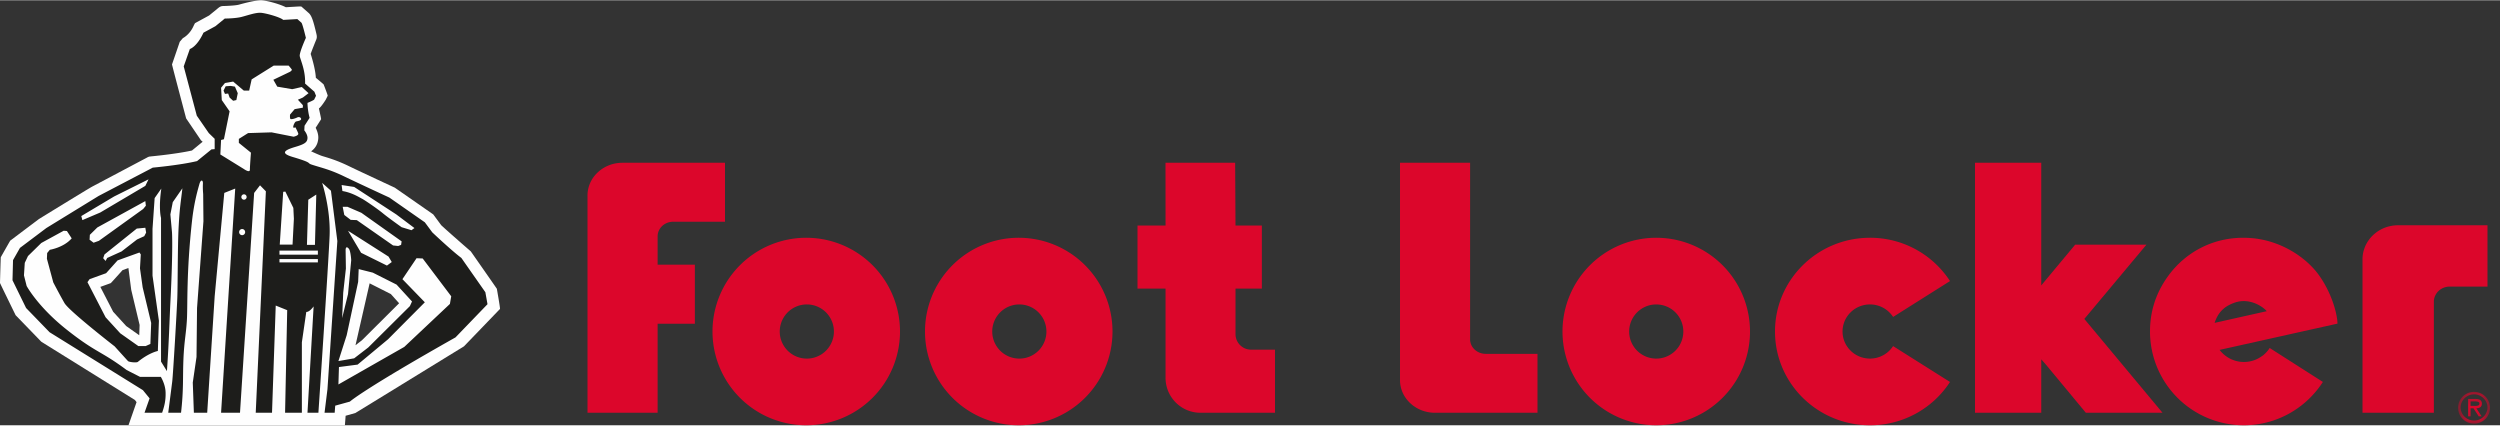 <svg xmlns="http://www.w3.org/2000/svg" xmlns:xlink="http://www.w3.org/1999/xlink" width="282" height="48" viewBox="0 0 200 34">
    <rect x="0" y="0" width="200" height="34" fill="#333333" stroke="none"/>
    <defs>
        <path id="a" d="M3.201 2.87V.329H.648v2.54h2.553z"/>
    </defs>
    <g fill="none" fill-rule="evenodd">
        <path fill="#FEFEFE" d="M14.883 2.967h-.005.005zM24.62.957V.956zm4.91 21.65h-.003a.335.335 0 0 0 .003-.014l.004.004-.005.01zm-.576 4.594l-.514.397 1.13-4.952 1.695.856h.002l.662.737-2.975 2.962zM9.804 21.59l.469-.17v.007l.225 1.737.671 2.814-.03.82-1.044-.737-1.041-1.141-1.027-1.99.834-.301c.02-.01.729-.8.943-1.039zm29.943 1.491c-.004-.02-2.082-2.99-2.082-2.99s-1.806-1.567-2.368-2.096l-.638-.864-3.074-2.138c-.007-.004-2.507-1.16-3.666-1.72-.936-.452-1.544-.633-2.13-.808-.19-.056-.727-.302-.9-.38.298-.217.538-.536.573-1.035.023-.32-.104-.639-.21-.848l.434-.678c.022-.035-.154-.739-.171-.875.17-.095.546-.695.546-.695l.154-.314c.018-.035-.324-.906-.324-.906-.008-.02-.437-.38-.624-.532-.036-.767-.4-1.864-.413-1.907.05-.176.436-1.124.436-1.124.085-.184.055-.343.022-.484-.275-1.167-.404-1.51-.666-1.71L24.119.51c-.026-.023-.266-.01-.266-.01l-.985.057C22.31.276 21.378.044 20.98.005c-.484-.05-1.767.321-1.88.35-.336.086-1.237.106-1.237.106-.21 0-.322.092-.442.19l-.69.565-.898.489-.224.122c-.025.013-.145.274-.145.274-.312.674-.834.928-.834.928l-.163.192-.086.101-.62 1.809c-.01.027 1.13 4.32 1.13 4.32l1.184 1.748c.008.008.066.06.136.12-.224.184-.662.546-.852.7-1.274.283-3.195.463-3.28.471l-.05.005.057-.002a.591.591 0 0 0-.32.09l-4.374 2.316c-.331.175-4.27 2.598-4.27 2.598-.027.018-2.299 1.73-2.299 1.73-.015.011-.759 1.326-.759 1.326-.01.02-.065 2.062-.065 2.062 0 .022 1.25 2.578 1.25 2.578l2.053 2.121c.007.009 6.642 4.134 7.486 4.659l.137.176L10.279 34h17.313l.058-.761.775-.218c.02-.006 8.693-5.336 8.693-5.336l2.88-2.99c.031-.033-.251-1.615-.251-1.615z"/>
        <path fill="#1D1D1B" d="M18.794 6.91l.227.523-.113.551-.257.057-.284-.26-.113-.32-.257.03-.113-.263.171-.347.398-.029.341.058zm17.198 17.384l-3.649 3.437-5.27 3.004.043-1.393 1.493-.195 2.433-2.025 2.944-2.96-1.793-1.85 1.131-1.676.491.021 2.283 3.025-.106.612zm-8.257 2.502l.917-4.267.043-1.023 1.13.284 1.9.957 1.236 1.35-.17.37-3.329 3.308-1.13.87-1.259.219.662-2.068zm.81-9.207l-.49-.021-.512-.392-.128-.653h.383l1.11.479 3.222 2.285-.043.283-.235.088-.406-.044-2.9-2.025zm-.704.849l3.243 2.068.256.435-.384.283-2.07-1.023-1.045-1.763zm-.192 1.546s-.006-.414.256-.109c.15.174.192.914.192.914l-.256 2.72-.469 1.916.085-2.025.214-1.936-.022-1.48zm.683-5.05l3.37 2.198 1.452 1.09-.236.173-.788-.24s-1.046-.74-1.495-1.11c-.447-.37-1.47-1.066-1.685-1.175-.214-.109-.788-.48-1.558-.61l-.063-.48 1.003.154zm-5.975 5.42h3.073v-.327h-3.073v.326zm0 .618h3.073v-.268h-3.073v.268zm-.632-10.405l-1.878.058-.74.465v.318l.968.784s-.085 1.074-.085 1.364c0 .29-.483-.058-.483-.058l-1.88-1.162.058-1.16.228-.058.454-2.234-.625-.9-.057-.987.312-.378.654-.115.856.724h.426l.198-.898 1.764-1.103h1.195s.228.261.256.32c.029.057-.143.173-.143.173l-1.336.64.313.55 1.195.203.768-.174.54.494-.455.348-.398.174.398.436v.202l-.655.116-.37.436s-.028.29.03.348c.056.058.37-.03.54-.117.17-.086.34.03.313.146-.029.116-.284.145-.399.174-.114.029-.255.377-.227.464.029.088.17 0 .17 0s.172.32.228.493c.057.175-.37.262-.37.262l-1.763-.348zm-2.206 5.388a.214.214 0 0 1-.211-.216c0-.12.095-.215.211-.215.117 0 .212.096.212.215 0 .12-.095.216-.212.216zm-.148 2.838a.244.244 0 0 1-.241-.247c0-.134.107-.245.24-.245.134 0 .242.11.242.245a.244.244 0 0 1-.241.247zm3.456-3.489l.64 1.306.043.87-.107 2.068H22.38l.276-4.223.171-.02zm1.835.653l.64-.414-.107 4.027h-.64l.107-3.613zm-12.63 11.536l-.385.173h-.576l-1.45-1.023-1.175-1.284-1.45-2.808.17-.239 1.322-.478.918-1.023 1.75-.632.107.153-.065 1.11.214 1.524.682 2.85-.063 1.677zm-4.12-8.249l-.426.152-.32-.24.021-.392.598-.588 3.84-2.11.043.37-.213.26-3.543 2.548zm.45 1.088l2.581-2.068.683-.065.063.39-.149.284-.576.262-1.238.957-1.151.522-.13.24-.191-.218.107-.304zm-1.858-3.07l2.626-1.566 2.752-1.371-.256.522L8.02 16.98l-1.43.609-.086-.326zm32.325 6.095l-1.92-2.743c-.831-.625-2.326-2.046-2.326-2.046l-.597-.805-2.838-1.98s-2.453-1.132-3.627-1.698c-1.174-.566-1.793-.675-2.582-.936-.437-.144.171-.109-1.514-.61-1.174-.347-.47-.61.256-.826.725-.218.896-.37.917-.675.021-.305-.255-.63-.255-.63l.02-.371.405-.631c-.17-.632-.17-1.197-.17-1.197.47-.196.533-.26.533-.26l.15-.306-.128-.326-.747-.654c.042-1.067-.385-1.915-.426-2.198-.044-.283.49-1.457.49-1.457s-.278-1.177-.363-1.22l-.32-.283-1.13.065c-.235-.217-1.323-.521-1.751-.565-.426-.044-1.066.196-1.579.326-.511.131-1.344.131-1.344.131l-.746.61-.96.521c-.534 1.155-1.09 1.306-1.09 1.306l-.49 1.393 1.046 3.94.96 1.393.47.457v.827l-.256.02-1.153.937c-1.364.327-3.542.523-3.542.523l-4.33 2.264L3.71 18.22l-2.113 1.59-.555.978L1 22.399l1.087 2.22 1.879 1.938 7.467 4.634.534.655L11.561 33h1.408c.171-.502.3-.96.278-1.634-.021-.675-.383-1.24-.383-1.24h-1.666l-1.067-.545c-2.068-1.545-2.41-1.35-4.757-3.2-2.347-1.848-3.243-3.525-3.243-3.525l-.214-.849.064-1 .257-.544 1.066-1.045 1.792-.98.257.022.383.587c-.64.74-1.75.915-1.75.915l-.213.26-.02.457.51 1.894s.534 1.024.897 1.654c.363.63 4.012 3.461 4.012 3.461s.982 1.088 1.067 1.176c.085.086.682.152.789.065.91-.743 1.6-.871 1.6-.871l.085-2.416-.511-3.613v-3.744l.17-2.459.534-.762c-.235 1.611-.023 2.351-.023 2.351v11.492l.472.762c.158-2.224.204-4.05.277-5.507.223-4.377.127-5.616.127-5.616l-.128-1.414.192-.98.769-1.109c-.128 1.132-.214 1.502-.3 3.09-.085 1.589-.064 4.55-.107 5.68-.042 1.133-.34 6.16-.405 6.682-.064.523-.32 2.505-.32 2.505h1.024c.214-1.873.13-2.787.192-4.289.064-1.501.214-2.001.279-3.177.063-1.176-.044-3.767.405-7.858.165-1.514.465-2.512.596-2.982.112-.391.294-.317.278-.021-.022.391.021.827.021.827l.021 2.176-.512 6.944-.042 3.917-.299 2.046L15.51 33h1.066l.598-9.318.768-8.27.875-.348L17.686 33H19.2l1.131-17.587.47-.61.469.48L20.458 33h1.303l.297-8.577.918.37-.17 8.207h1.343v-5.639l.353-2.426c.278.01.587-.446.587-.446L24.598 33h.874s.811-12.016.897-14.17c.084-2.155-.598-4.222-.598-4.222l.705.63.512 4.027-.79 11.84L25.963 33h.811l.043-.568 1.173-.325s1.045-.959 8.45-5.137L39 24.315l-.171-.958z"/>
        <path fill="#DC062B" d="M100.085 27.952a1.245 1.245 0 0 1-1.244-1.245v-3.64h2.107v-5.044H98.84L98.812 13H93.24l.004 5.023H91v5.045h2.243V30.2A2.796 2.796 0 0 0 96.036 33H102v-5.048h-1.915zM117.608 27.123V13H112v17.386c0 1.444 1.255 2.614 2.8 2.614h8.2v-4.714h-4.144c-.688 0-1.248-.52-1.248-1.163M191.849 18c-1.574 0-2.849 1.222-2.849 2.73V33h5.709v-8.879c0-.672.568-1.215 1.267-1.215H199V18h-7.151zM53.856 17.719H58V13h-8.201C48.252 13 47 14.175 47 15.623V33h5.609v-7.123h2.98v-4.725h-2.98v-2.264c0-.646.557-1.17 1.247-1.17M64.5 28.667a2.167 2.167 0 1 0 0-4.333 2.167 2.167 0 0 0 0 4.333M57 26.5a7.5 7.5 0 0 1 7.5-7.5 7.5 7.5 0 1 1-7.5 7.5M81.5 28.667a2.167 2.167 0 1 0 0-4.333 2.167 2.167 0 0 0 0 4.333M74 26.5a7.5 7.5 0 1 1 15 0 7.5 7.5 0 0 1-15 0M132.5 28.667a2.166 2.166 0 1 0 0-4.333 2.166 2.166 0 0 0 0 4.333M125 26.5a7.5 7.5 0 0 1 7.5-7.5 7.5 7.5 0 0 1 7.5 7.5 7.5 7.5 0 1 1-15 0M151.447 27.666a2.203 2.203 0 0 1-1.849 1c-1.21 0-2.195-.97-2.195-2.166 0-1.197.984-2.167 2.195-2.167.777 0 1.46.4 1.85 1.001l4.552-2.87A7.61 7.61 0 0 0 149.598 19c-4.196 0-7.598 3.357-7.598 7.5 0 4.142 3.402 7.5 7.598 7.5A7.612 7.612 0 0 0 156 30.536l-4.553-2.87z"/>
        <g transform="translate(196 31)">
            <mask id="b" fill="#fff">
                <use xlink:href="#a"/>
            </mask>
            <path fill="#DC062B" d="M1.88 1.45c.171 0 .475.032.475-.189 0-.144-.19-.169-.339-.169h-.371v.357h.235zm.651.836h-.234l-.417-.641h-.235v.641h-.196V.896h.607c.251 0 .494.068.494.368 0 .274-.192.373-.44.38l.421.642zm.475-.686c0-.6-.497-1.075-1.08-1.075C1.341.525.844 1 .844 1.6a1.082 1.082 0 0 0 2.161 0zm-2.358 0c0-.707.564-1.271 1.277-1.271s1.277.564 1.277 1.27c0 .708-.564 1.27-1.277 1.27A1.264 1.264 0 0 1 .648 1.6z" mask="url(#b)"/>
        </g>
        <path fill="#DC062B" d="M173 33l-6.254-7.507 4.97-5.942h-5.702l-2.714 3.26V13H158v20h5.3v-4.277l.375.427 3.193 3.85z"/>
        <path fill="#DC062B" d="M177.168 25.808c.242-.713.646-1.306 1.668-1.638 1.02-.333 2.055.197 2.504.703l-4.172.935zM181 28.442l-.003-.005a2.445 2.445 0 0 1-3.429-.467L187 25.868c-.023-.867-.522-2.577-1.542-3.954-1.021-1.377-3.043-2.737-5.46-2.896-2.872-.19-5.198 1.163-6.566 3.067-1.047 1.454-1.432 2.955-1.432 4.408A7.507 7.507 0 0 0 179.506 34c1.707 0 3.28-.573 4.54-1.535.004 0 .006-.003.009-.005a7.59 7.59 0 0 0 1.775-1.926l-4.255-2.717c-.153.24-.349.45-.574.625z"/>
    </g>
</svg>
